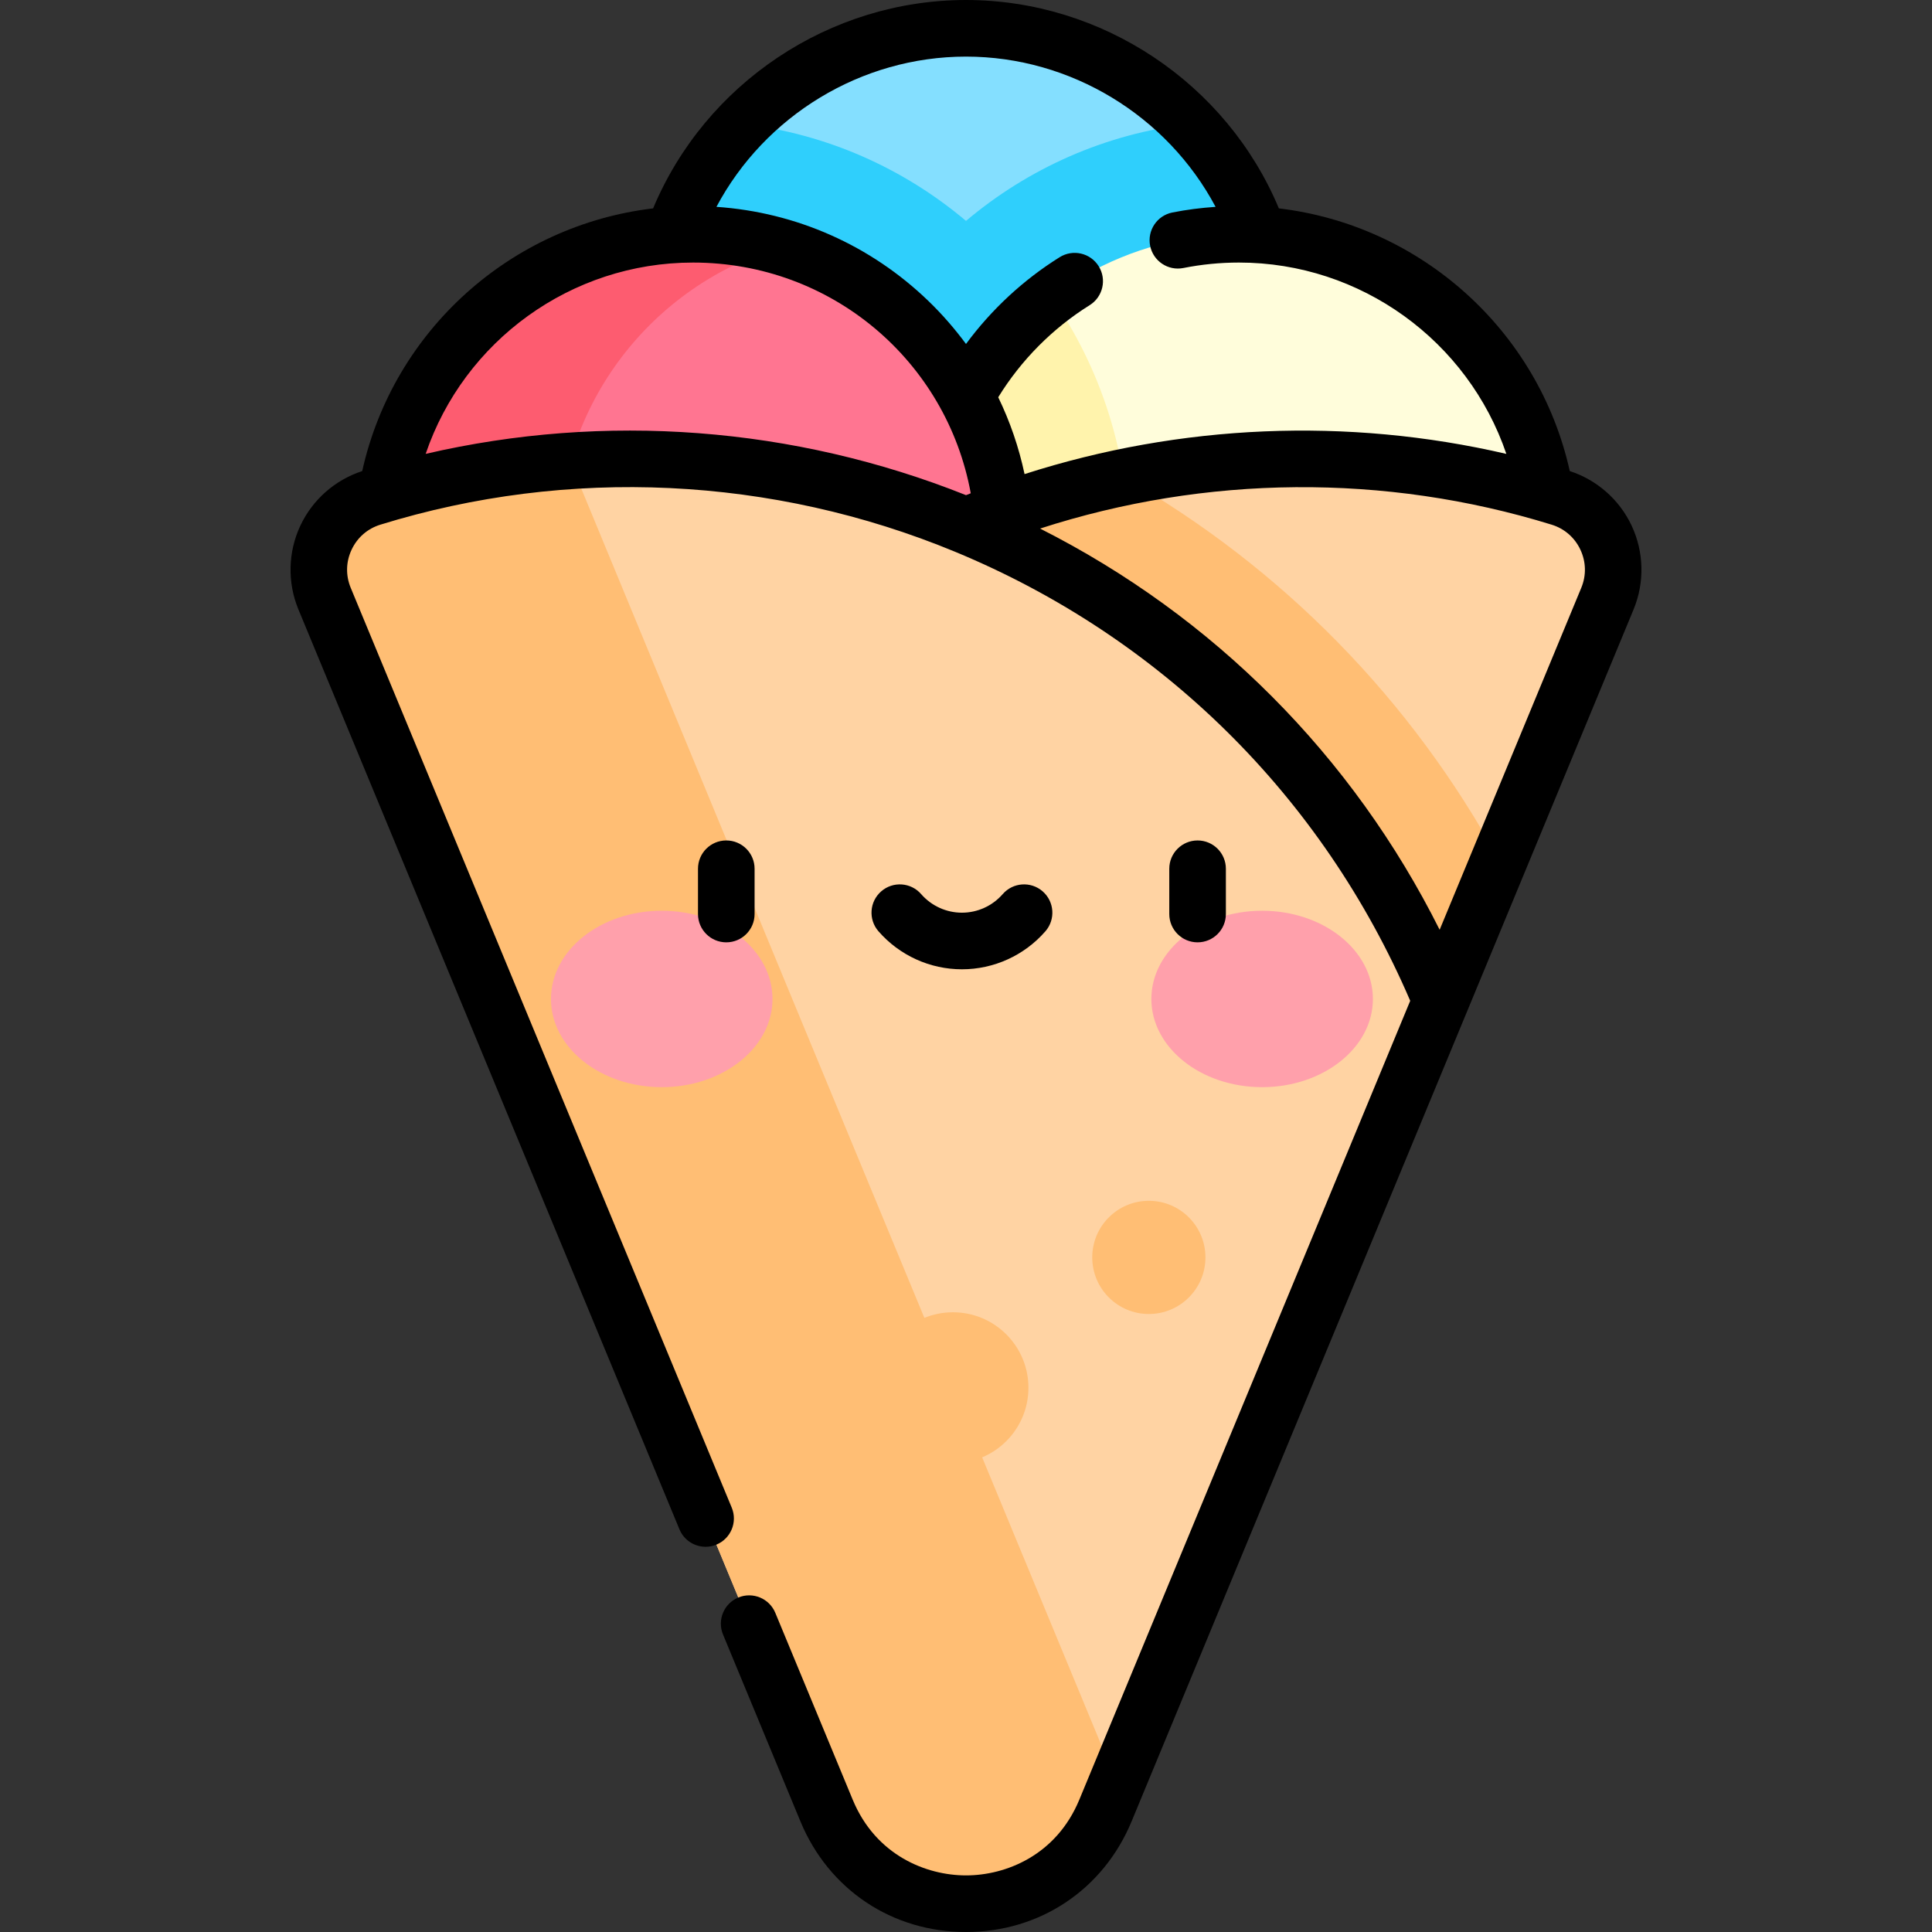 <svg id="Capa_1" enable-background="new 0 0 512 512" height="512" viewBox="0 0 512 512" width="512" xmlns="http://www.w3.org/2000/svg"><rect x="0" y="0" width="512" height="512" fill="#333333" stroke="none"/><g><g><circle cx="256" cy="89.838" fill="#84dfff" r="82.338"/></g><g><path d="m315.375 32.826c-22.464 2.593-42.93 11.842-59.375 25.715-16.445-13.873-36.911-23.121-59.375-25.714-14.211 14.796-22.963 34.876-22.963 57.012 0 45.474 36.864 82.338 82.338 82.338s82.338-36.864 82.338-82.338c0-22.137-8.752-42.216-22.963-57.013z" fill="#2fcffc"/></g><g><circle cx="328.333" cy="144.419" fill="#fffddb" r="82.338"/></g><g><path d="m245.995 144.419c0 26.823 12.832 50.641 32.685 65.675 12.914-18.647 20.487-41.275 20.487-65.675s-7.573-47.027-20.487-65.675c-19.853 15.033-32.685 38.852-32.685 65.675z" fill="#fff3ac"/></g><g><circle cx="183.667" cy="144.419" fill="#ff7591" r="82.338"/></g><g><path d="m147.984 144.419c0-37.368 24.902-68.903 59.01-78.965-7.399-2.182-15.222-3.373-23.328-3.373-45.474 0-82.338 36.864-82.338 82.338s36.864 82.338 82.338 82.338c8.105 0 15.929-1.191 23.328-3.373-34.108-10.062-59.01-41.597-59.01-78.965z" fill="#fd5c70"/></g><g><path d="m381.86 265.169 44.125-106.522c4.507-10.881-1.315-23.292-12.568-26.77-53.255-16.46-108.74-12.738-157.412 7.427v125.865z" fill="#ffd3a3"/></g><g><path d="m297.75 126.435c-14.308 2.982-28.288 7.294-41.745 12.87v125.865h125.855l15.407-37.194c-23.238-42.596-57.475-77.515-99.517-101.541z" fill="#ffbe74"/></g><g><path d="m381.86 265.169-88.901 214.637c-13.637 32.924-60.273 32.925-73.911.001l-88.908-214.638-44.125-106.522c-4.507-10.881 1.315-23.292 12.568-26.77 53.255-16.46 108.741-12.738 157.422 7.427 54.982 22.78 101.279 66.531 125.855 125.865z" fill="#ffd3a3"/></g><g><path d="m210.14 265.169-59.146-143.066c-17.499 1.209-35.073 4.416-52.411 9.774-11.252 3.478-17.075 15.889-12.568 26.77l44.125 106.522 88.908 214.638c13.638 32.924 60.274 32.923 73.91-.001l3.044-7.35z" fill="#ffbe74"/></g><g><g><g><ellipse cx="175.366" cy="264.733" fill="#ffa0ab" rx="29.355" ry="23.377"/></g><g><ellipse cx="334.479" cy="264.733" fill="#ffa0ab" rx="29.355" ry="23.377"/></g></g><g><path d="m192.474 249.729c-4.143 0-7.5-3.358-7.5-7.5v-12c0-4.142 3.357-7.5 7.5-7.5s7.5 3.358 7.5 7.5v12c0 4.143-3.358 7.5-7.5 7.5z"/></g><g><path d="m317.371 249.729c-4.143 0-7.5-3.358-7.5-7.5v-12c0-4.142 3.357-7.5 7.5-7.5s7.5 3.358 7.5 7.5v12c0 4.143-3.357 7.5-7.5 7.5z"/></g><g><path d="m254.922 256.873c-8.478 0-16.54-3.672-22.118-10.074-2.722-3.123-2.396-7.86.728-10.582 3.121-2.721 7.86-2.396 10.581.727 2.729 3.132 6.669 4.928 10.81 4.928s8.081-1.796 10.811-4.929c2.723-3.124 7.459-3.449 10.582-.726 3.123 2.722 3.447 7.459.727 10.582-5.582 6.403-13.644 10.074-22.121 10.074z"/></g></g><g><circle cx="252.545" cy="367.767" fill="#ffbe74" r="20"/></g><g><circle cx="304.455" cy="333.225" fill="#ffbe74" r="15"/></g><path d="m432.396 139.292c-3.226-6.867-9.186-12.111-16.388-14.453-8.31-37.38-39.573-65.166-77.093-69.615-13.864-33.149-46.81-55.224-82.915-55.224-36.13 0-69.052 22.065-82.919 55.223-37.542 4.446-68.78 32.223-77.091 69.616-7.201 2.342-13.162 7.586-16.387 14.452-3.284 6.991-3.473 15.092-.517 22.225l100.974 243.766c1.196 2.888 3.988 4.632 6.932 4.632.956 0 1.929-.184 2.867-.573 3.827-1.585 5.645-5.973 4.059-9.799l-100.974-243.766c-1.363-3.292-1.279-6.881.235-10.107 1.514-3.223 4.22-5.576 7.618-6.626 49.848-15.406 103.95-12.853 152.336 7.19 54.577 22.611 97.302 64.813 120.589 118.989l-87.692 211.715c-6.127 14.792-19.528 20.063-30.026 20.063-10.499 0-23.899-5.27-30.027-20.063l-20.513-49.521c-1.585-3.827-5.972-5.646-9.799-4.059-3.827 1.585-5.645 5.973-4.059 9.799l20.513 49.521c7.491 18.088 24.308 29.323 43.885 29.323s36.393-11.236 43.884-29.323l133.025-321.159c2.956-7.134 2.768-15.235-.517-22.226zm-176.396-124.292c27.771 0 53.296 15.679 66.141 39.818-3.856.263-7.69.747-11.454 1.496-4.062.81-6.699 4.759-5.89 8.821s4.755 6.702 8.821 5.89c4.812-.958 9.763-1.445 14.715-1.445 32.334 0 60.7 20.807 70.864 50.705-42.132-9.771-86.398-7.908-127.679 5.356-1.501-7.074-3.843-13.902-6.975-20.365 6.06-9.849 14.411-18.271 24.227-24.396 3.514-2.193 4.585-6.82 2.392-10.333-2.193-3.516-6.822-4.584-10.333-2.392-9.634 6.013-18.089 13.87-24.83 22.999-2.976-4.027-6.285-7.845-9.954-11.386-15.336-14.8-35.096-23.515-56.183-24.951 12.843-24.144 38.347-39.817 66.138-39.817zm-143.194 105.283c10.161-29.904 38.503-50.703 70.861-50.703 36.72 0 67.192 26.102 73.594 61.144-.42.165-.839.331-1.258.498-45.579-18.192-95.717-21.953-143.197-10.939zm306.25 35.494-37.536 90.622c-23.08-46.11-59.899-83.076-105.888-106.325 43.9-14.216 91.431-14.673 135.57-1.031 3.398 1.05 6.104 3.404 7.618 6.626 1.515 3.227 1.599 6.816.236 10.108z"/></g></svg>